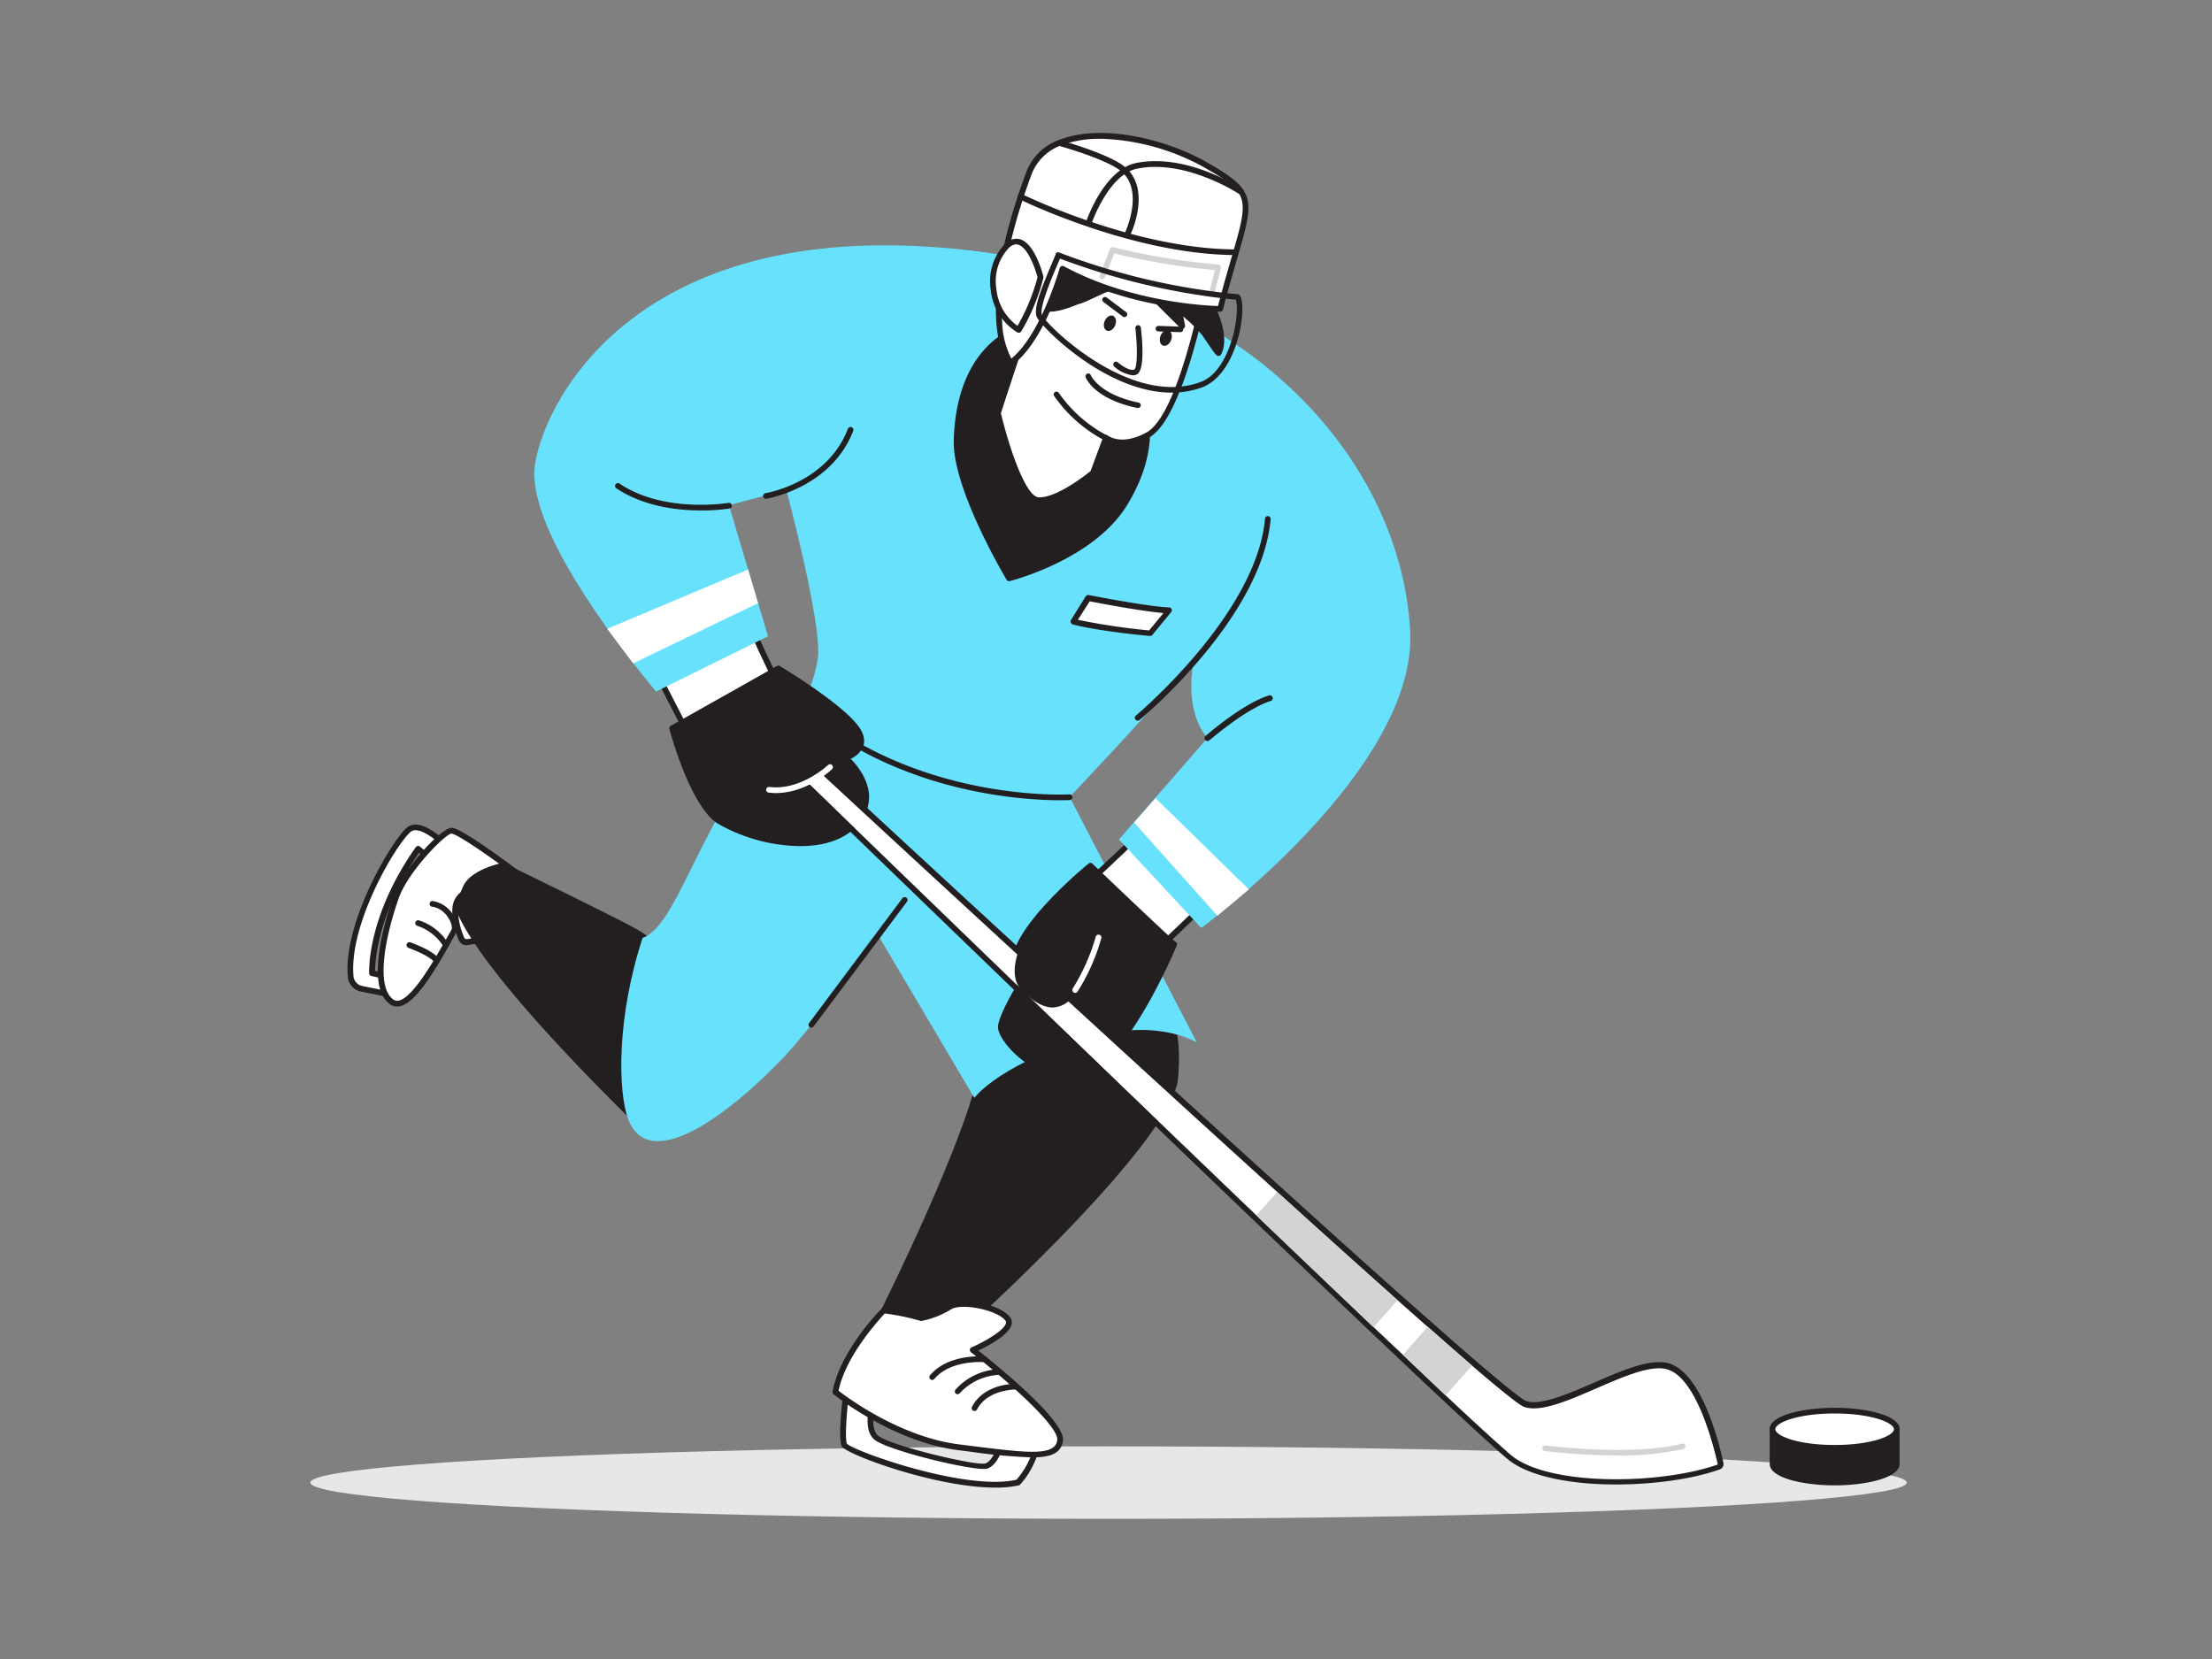 <svg xmlns="http://www.w3.org/2000/svg" viewBox="0 0 400 300"><rect x="0" y="0" width="400" height="300" fill="#808080" stroke="none"/><g id="_203_hockey_flatline" data-name="#203_hockey_flatline"><ellipse cx="200.47" cy="268.1" rx="144.34" ry="6.55" fill="#e6e7e8"/><path d="M320.51,258.45v6.28c0,1.86,5,3.37,11.25,3.37S343,266.59,343,264.73v-6.28Z" fill="#231f20"/><path d="M331.76,268.6c-5.69,0-11.74-1.36-11.74-3.87v-6.28a.49.49,0,0,1,.49-.5H343a.5.5,0,0,1,.5.5v6.28C343.51,267.24,337.46,268.6,331.76,268.6ZM321,258.94v5.79c0,1.2,4.09,2.87,10.75,2.87s10.75-1.67,10.75-2.87v-5.79Z" fill="#231f20"/><ellipse cx="331.76" cy="258.45" rx="11.25" ry="3.37" fill="#fff"/><path d="M331.76,262.33c-5.7,0-11.76-1.36-11.76-3.88s6.06-3.88,11.76-3.88,11.76,1.36,11.76,3.88S337.46,262.33,331.76,262.33Zm0-6.73c-6.65,0-10.73,1.66-10.73,2.85s4.08,2.85,10.73,2.85,10.73-1.66,10.73-2.85S338.41,255.6,331.76,255.6Z" fill="#231f20"/><path d="M153,251.76s-1,8.28-.33,9.55,21.84,9.08,31.4,6.75a14.67,14.67,0,0,0,3.32-6.36l-6.45-.57s-.82,3.36-2.61,3.95-18.14-3.36-20-5.23-.31-6.33-.31-6.33Z" fill="#fff"/><path d="M179.88,269c-10.62,0-26.9-6-27.65-7.46s.11-8.44.28-9.85a.47.47,0,0,1,.24-.38.52.52,0,0,1,.44,0l5,1.76a.52.52,0,0,1,.32.66c-.41,1.15-1.17,4.45.19,5.8,1.79,1.78,17.92,5.63,19.49,5.1,1.25-.41,2.07-2.73,2.28-3.59a.53.53,0,0,1,.55-.39l6.45.58a.49.49,0,0,1,.36.2.52.52,0,0,1,.1.4,15,15,0,0,1-3.45,6.62.53.53,0,0,1-.26.15A18.4,18.4,0,0,1,179.88,269Zm-26.42-16.55c-.44,3.83-.66,7.94-.31,8.61,1.16,1.32,21.48,8.63,30.66,6.52a14.59,14.59,0,0,0,3-5.42l-5.44-.49c-.31,1-1.18,3.35-2.84,3.89-1.92.64-18.51-3.33-20.55-5.35-1.72-1.7-1-5.11-.59-6.38Z" fill="#231f20"/><path d="M83,155.23s-6.35-7.35-9-5.24c-2.51,2-11.48,16.82-10.57,26.67a2.46,2.46,0,0,0,2,2.14l7.11,1.42.24-3.06L67.27,176s-.5-10,8.34-22.5l4.84,4Z" fill="#fff"/><path d="M72.51,180.74H72.4l-7.1-1.42a3,3,0,0,1-2.4-2.61c-.92-10,8.18-25.08,10.76-27.12,3-2.34,9,4.53,9.73,5.32a.5.5,0,0,1,0,.72l-2.55,2.24a.53.53,0,0,1-.67,0l-4.4-3.65c-7.35,10.65-7.91,19.4-7.94,21.32l5.08,1.12a.51.51,0,0,1,.41.54L73,180.26a.55.55,0,0,1-.2.38A.57.57,0,0,1,72.51,180.74Zm2.63-30.61a1.33,1.33,0,0,0-.84.26c-2.49,2-11.27,16.55-10.37,26.22a2,2,0,0,0,1.58,1.69L72,179.6l.16-2-5-1.11a.52.52,0,0,1-.41-.48c0-.41-.4-10.28,8.44-22.82a.56.56,0,0,1,.36-.21.47.47,0,0,1,.39.11l4.5,3.73,1.83-1.6C80.24,152.92,77,150.13,75.14,150.13Z" fill="#231f20"/><path d="M176.18,198.53s-2.87,10.89-16.4,38.48c0,0,5.17,2.73,16.21,1.34,0,0,35.54-32.31,36.51-43.4S210,182.37,210,182.37,188.7,187.27,176.18,198.53Z" fill="#231f20"/><path d="M170,239.25c-6.9,0-10.23-1.71-10.4-1.8a.5.5,0,0,1-.21-.66c13.33-27.21,16.33-38.28,16.36-38.39a.61.61,0,0,1,.15-.24c12.47-11.22,33.8-16.23,34-16.28a.55.55,0,0,1,.31,0c.16.06,3.81,1.77,2.82,13.09-1,11.15-35.21,42.4-36.67,43.72a.45.45,0,0,1-.27.12A48.44,48.44,0,0,1,170,239.25Zm-9.49-2.49c1.44.58,6.46,2.21,15.31,1.12,2.23-2,35.32-32.51,36.23-43,.81-9.25-1.54-11.59-2.11-12-2.17.53-21.61,5.5-33.27,15.91C176.23,200.19,172.84,211.45,160.46,236.76Z" fill="#231f20"/><path d="M193.44,144.16l23,44.37s-7.67-5-22-.21-18.25,10.21-18.25,10.21l-20.26-34.25,10.5-31.68Z" fill="#68e1fd"/><path d="M93.19,157.71s-9.94-7.46-11.49-7.46-8.39,7.22-10.08,12-4.85,16-.82,18.92S82.19,167,83.66,166.14a62.69,62.69,0,0,1,6.2-2.45Z" fill="#fff"/><path d="M71.8,182a2.19,2.19,0,0,1-1.31-.43c-4.6-3.35-.67-15.78.64-19.51,1.67-4.73,8.54-12.37,10.57-12.37h0c1.6,0,9.43,5.79,11.8,7.57a.52.52,0,0,1,.14.66l-3.33,6a.51.51,0,0,1-.28.24,59.09,59.09,0,0,0-6.11,2.41,25.33,25.33,0,0,0-2.42,3.88c-2.61,4.59-6.19,10.87-9.18,11.51A2.37,2.37,0,0,1,71.8,182Zm9.89-31.28c-1.11,0-7.88,6.86-9.58,11.68-2.47,7-4.21,16-1,18.33a1.18,1.18,0,0,0,1,.21c2.54-.55,6.27-7.1,8.5-11,1.56-2.74,2.27-4,2.81-4.27a55.88,55.88,0,0,1,6.1-2.42l3-5.41C87.8,154.33,82.56,150.78,81.69,150.76Z" fill="#231f20"/><path d="M83.39,169.62a1.11,1.11,0,0,0,1.54.74c1.41-.2,2.95-.47,3.89-1.54a3.87,3.87,0,0,0,.85-2.75,7.49,7.49,0,0,0-.83-2.8A5.21,5.21,0,0,0,88,162a3.31,3.31,0,0,0-5.44,1.18C81.92,165,82.73,168,83.39,169.62Z" fill="#fff"/><path d="M84.43,170.93a1.49,1.49,0,0,1-1-.3,1.81,1.81,0,0,1-.55-.82c-.66-1.61-1.56-4.85-.81-6.8A3.93,3.93,0,0,1,85,160.58a3.62,3.62,0,0,1,3.37,1.08A5.47,5.47,0,0,1,89.3,163a7.77,7.77,0,0,1,.88,3,4.34,4.34,0,0,1-1,3.11c-1,1.16-2.58,1.48-4.2,1.72A4.48,4.48,0,0,1,84.43,170.93Zm1.35-9.39a2.64,2.64,0,0,0-.55.06,2.9,2.9,0,0,0-2.16,1.77c-.55,1.45,0,4.15.8,6h0a1,1,0,0,0,.23.39,1.18,1.18,0,0,0,.76,0c1.43-.21,2.77-.47,3.57-1.38a3.27,3.27,0,0,0,.72-2.37,6.78,6.78,0,0,0-.77-2.6,5,5,0,0,0-.73-1.14A2.51,2.51,0,0,0,85.78,161.54Z" fill="#231f20"/><path d="M118.16,205.68s-30-28.38-35.22-41.27c0,0,0-1.17,1.26-4s6.66-3.89,6.66-3.89,18.19,8.85,22.87,11.34,4.58,3.49,4.58,3.49C132.09,173.92,118.16,205.68,118.16,205.68Z" fill="#231f20"/><path d="M118.16,206.18a.51.51,0,0,1-.34-.13c-1.23-1.17-30.15-28.61-35.34-41.45a.51.51,0,0,1,0-.17c0-.13,0-1.37,1.3-4.21,1.39-3,6.78-4.12,7-4.17a.58.58,0,0,1,.32,0c.18.09,18.25,8.88,22.88,11.35,2.68,1.42,4.32,2.64,4.74,3.5a7,7,0,0,1,4.85,3.67c4.75,9-4.54,30.37-4.94,31.27a.47.47,0,0,1-.35.29ZM83.44,164.32C88.28,176.07,114,201,118,204.83c1.54-3.71,8.77-22.06,4.69-29.76a6,6,0,0,0-4.45-3.21.49.49,0,0,1-.4-.46c0-.14-.53-1.07-4.33-3.09-4.38-2.33-20.9-10.37-22.69-11.24-.88.2-5.09,1.29-6.15,3.57A11.24,11.24,0,0,0,83.44,164.32Z" fill="#231f20"/><path d="M176.49,140.66s-23.27,38.89-35.6,51.4-24,18.95-27.27,10.4c-1.9-5-2.14-18.5,2.59-32.88,6.92-2.14,11.84-27.1,27-38.49C157.45,120.41,176.49,140.66,176.49,140.66Z" fill="#68e1fd"/><polygon points="204.97 151.94 197.05 159.38 210.37 170.73 219.79 161.75 204.97 151.94" fill="#fff"/><path d="M210.37,171.25a.46.46,0,0,1-.33-.13l-13.33-11.35a.57.57,0,0,1-.18-.38.55.55,0,0,1,.16-.39l7.93-7.44a.51.51,0,0,1,.64-.05l14.81,9.81a.52.52,0,0,1,.23.38.5.5,0,0,1-.16.42l-9.41,9A.51.51,0,0,1,210.37,171.25Zm-12.55-11.89L210.35,170l8.61-8.22L205,152.59Z" fill="#231f20"/><path d="M135.47,112.24c0,1,6.43,14.05,6.43,14.05l-17.36,6.64-6.23-12.08Z" fill="#fff"/><path d="M124.54,133.45a.52.52,0,0,1-.46-.28l-6.23-12.09a.53.53,0,0,1,0-.39.53.53,0,0,1,.26-.31l17.16-8.6a.51.51,0,0,1,.74.46c.11.91,4,9,6.38,13.82a.53.53,0,0,1,0,.41.52.52,0,0,1-.3.3l-17.35,6.65A.63.63,0,0,1,124.54,133.45ZM119,121.07l5.78,11.22L141.18,126c-1.8-3.64-5.19-10.62-6-13Z" fill="#231f20"/><path d="M255,114c-1.82-32.12-31.6-66.18-87.85-69.43s-70.22,32-70.52,40.72,8.78,23.72,22,39.77l20.25-10-7.06-23.7,10.37-2.77s6.6,24.57,5.69,30.56-4.66,11.89-4.66,11.89,33.55,13.21,50.22,13.07c0,0,14.37-15.1,22.49-24.74,0,0-2.14,8.63,2.41,14.1l-16,18.33,14.88,16S256.38,139.15,255,114Z" fill="#68e1fd"/><path d="M191.7,144.71c-6.47,0-29.27-1.16-47-16.61a.51.51,0,1,1,.68-.77c20.42,17.8,47.75,16.34,48,16.32a.53.53,0,0,1,.55.48.52.52,0,0,1-.48.55S192.81,144.71,191.7,144.71Z" fill="#231f20"/><path d="M184.21,59.66s-10.78,2.58-11.24,20c-.23,8.64,9.49,24.92,9.49,24.92s15.12-3.84,21-13.61,4.65-17.44.46-25.69S184.21,59.66,184.21,59.66Z" fill="#231f20"/><path d="M182.46,105.1a.49.49,0,0,1-.42-.24c-.4-.67-9.8-16.51-9.57-25.19.24-9.17,3.36-14.25,5.94-16.89a13.13,13.13,0,0,1,5.68-3.61h0c.65-.1,16-2.57,20.25,5.91,3.64,7.16,6.1,15.29-.47,26.17-5.94,9.84-20.7,13.69-21.32,13.84Zm1.85-45c-.62.16-10.4,2.92-10.84,19.55-.21,7.73,7.87,22,9.23,24.33,2.31-.66,15.13-4.64,20.36-13.29,6.31-10.47,3.94-18.3.44-25.21C199.58,57.81,184.91,60.05,184.31,60.14Z" fill="#231f20"/><path d="M126.68,92.3c-4.24,0-10.29-.71-15.23-4a.52.52,0,0,1-.14-.72.52.52,0,0,1,.72-.13c8,5.41,19.59,3.51,19.7,3.49a.51.51,0,0,1,.6.42.52.52,0,0,1-.42.6A33.9,33.9,0,0,1,126.68,92.3Z" fill="#231f20"/><path d="M138.51,90.2a.52.52,0,0,1-.51-.44.52.52,0,0,1,.43-.59c.11,0,11.16-1.84,14.89-11.62a.53.53,0,0,1,.67-.3.52.52,0,0,1,.3.67c-4,10.35-15.59,12.25-15.7,12.27Z" fill="#231f20"/><path d="M140.7,120.86l-19.22,10.83s3.61,13.59,8.46,16.77,18.33,6.84,24.32.84S152.87,137,152.87,137s5-1.52,1.68-5.71S140.7,120.86,140.7,120.86Z" fill="#231f20"/><path d="M144.71,153a30.55,30.55,0,0,1-15-4.12c-4.95-3.25-8.52-16.5-8.67-17.06a.49.49,0,0,1,.24-.56l19.22-10.83a.5.5,0,0,1,.5,0c.43.26,10.62,6.38,14,10.59,1.11,1.39,1.49,2.68,1.13,3.84a4.27,4.27,0,0,1-2.3,2.35c1.06,1.07,3.2,3.61,3.33,6.7a7.6,7.6,0,0,1-2.49,5.74C152.17,152.09,148.54,153,144.71,153Zm-22.64-21.07c.61,2.19,4,13.36,8.15,16.12,4.44,2.91,17.86,6.73,23.69.9a6.63,6.63,0,0,0,2.19-5c-.14-3.6-3.52-6.51-3.55-6.54a.51.51,0,0,1-.17-.48.49.49,0,0,1,.34-.37s2-.62,2.4-2a3.29,3.29,0,0,0-1-2.92c-3-3.72-11.87-9.23-13.47-10.2Z" fill="#231f20"/><path d="M200,79.16l-2.34,6.33s-6.11,5.08-9.83,5-7.35-15.76-7.35-15.76,10.49-32.18,14.77-43c0,0,14.44,7.86,24.43,11.9,0,0-4.87,31.15-12.08,35.11C202.66,81.34,200,79.16,200,79.16Z" fill="#fff"/><path d="M187.92,91h-.15c-3.91-.13-7.21-13.48-7.83-16.15a.45.45,0,0,1,0-.28c.1-.32,10.54-32.32,14.78-43.08a.55.55,0,0,1,.31-.29.51.51,0,0,1,.42,0c.14.08,14.53,7.89,24.38,11.87a.51.51,0,0,1,.31.56c-.2,1.28-5,31.44-12.35,35.49-3.86,2.12-6.47,1.36-7.57.81l-2.13,5.75a.54.54,0,0,1-.15.22C197.7,86.1,191.8,91,187.92,91ZM181,74.72c1.39,5.9,4.44,15.13,6.84,15.21,3.26.11,8.56-4.09,9.37-4.75l2.3-6.2a.51.51,0,0,1,.35-.32.54.54,0,0,1,.46.09c.1.09,2.52,1.92,7-.55,6.47-3.56,11.15-30.69,11.76-34.34-8.82-3.61-21-10.07-23.59-11.48C191.27,43.21,181.71,72.45,181,74.72Zm16.65,10.77h0ZM200,79.16h0Z" fill="#231f20"/><path d="M217.33,52.14a34.39,34.39,0,0,0-8.24-8,23.12,23.12,0,0,0-10.48-4.11,3,3,0,0,0-1.7.15c-1.18.6-2.53.57-3.8,1.2a11.3,11.3,0,0,0-3.6,2.8c-1.82,2.17-5.51,10.42-.84,11.49,2.11.49,4.65-.61,6.57-1.36,2.4-.94,4.54-2.2,7-2.89.8-.23,2-1.31,2.85-1.21s2.09,2,2.7,2.64q2.94,3.09,6,6l-.58-3.13a47.69,47.69,0,0,1,4.58,4.52c.27.34,2.49,3.78,2.58,3.51C222.05,60.57,219.12,54.74,217.33,52.14Z" fill="#231f20"/><path d="M220.29,64.36c-.3,0-.58-.31-2.38-3-.25-.38-.45-.66-.51-.75a24,24,0,0,0-3-3l-.42-.38.31,1.64a.51.51,0,0,1-.26.53.5.5,0,0,1-.58-.08c-2-2-4.05-4-6-6-.17-.18-.38-.45-.62-.75-.46-.59-1.32-1.68-1.78-1.74a3.28,3.28,0,0,0-1.45.6,5.81,5.81,0,0,1-1.21.59,27.74,27.74,0,0,0-4.24,1.69c-.87.4-1.78.82-2.71,1.18L195,55c-1.93.77-4.34,1.71-6.45,1.23a3.17,3.17,0,0,1-2.42-2.15c-1-3.12,1.62-8.53,3-10.15A11.85,11.85,0,0,1,192.89,41a8.76,8.76,0,0,1,2.06-.65,7.28,7.28,0,0,0,1.73-.54,3.29,3.29,0,0,1,2-.2,23.67,23.67,0,0,1,10.71,4.19,35,35,0,0,1,8.36,8.07h0c1.85,2.69,4.88,8.7,3.07,12.22a.54.54,0,0,1-.39.28Zm-7.08-9a.54.54,0,0,1,.35.14c.47.46,1,.92,1.5,1.39A25.31,25.31,0,0,1,218.19,60l.54.8c.34.5,1,1.49,1.46,2.1.81-3-1.42-7.81-3.27-10.5a34.1,34.1,0,0,0-8.12-7.83,22.59,22.59,0,0,0-10.26-4,2.53,2.53,0,0,0-1.4.09,8.2,8.2,0,0,1-2,.63,8.19,8.19,0,0,0-1.84.57,11,11,0,0,0-3.44,2.68c-1.44,1.72-3.66,6.63-2.8,9.19a2.15,2.15,0,0,0,1.69,1.5c1.81.42,4.06-.47,5.86-1.18l.42-.16c.9-.36,1.79-.77,2.65-1.17A29.72,29.72,0,0,1,202.1,51a5.55,5.55,0,0,0,1-.49,3.73,3.73,0,0,1,2.08-.73c.8.11,1.55,1,2.43,2.11.22.28.41.52.56.68,1.59,1.67,3.22,3.32,4.86,4.93l-.29-1.58a.49.49,0,0,1,.25-.53A.53.53,0,0,1,213.21,55.32Z" fill="#231f20"/><path d="M205.84,59.3s.86,7.48-.52,8-3.53-1.4-3.53-1.4" fill="#fff"/><path d="M204.81,67.87a6.2,6.2,0,0,1-3.35-1.61.5.5,0,0,1,.66-.75c.5.45,2.13,1.64,3,1.31.52-.32.61-3.8.19-7.46a.5.5,0,0,1,.44-.55.49.49,0,0,1,.55.44c.34,2.93.69,7.94-.83,8.51A2,2,0,0,1,204.81,67.87Z" fill="#231f20"/><ellipse cx="201.45" cy="57.8" rx="1.46" ry="1.03" transform="matrix(0.38, -0.92, 0.92, 0.38, 70.98, 221.82)" fill="#231f20"/><ellipse cx="210.82" cy="61.12" rx="1.46" ry="1.03" transform="translate(81.49 238.48) rotate(-70.07)" fill="#231f20"/><line x1="203.34" y1="56.84" x2="199.82" y2="54.2" fill="#fff"/><path d="M203.34,57.34a.47.47,0,0,1-.3-.1l-3.52-2.64a.51.51,0,0,1-.1-.7.5.5,0,0,1,.7-.1l3.52,2.64a.5.5,0,0,1-.3.9Z" fill="#231f20"/><line x1="209.47" y1="59.43" x2="213.46" y2="59.57" fill="#fff"/><path d="M213.46,60.07h0l-4-.14a.5.5,0,0,1-.48-.52.51.51,0,0,1,.51-.48l4,.14a.5.5,0,0,1,.48.51A.51.51,0,0,1,213.46,60.07Z" fill="#231f20"/><path d="M205.79,73.78h-.1c-7.8-1.61-9.31-5.4-9.37-5.56a.51.51,0,0,1,.29-.65.5.5,0,0,1,.65.29s1.44,3.45,8.63,4.94a.49.49,0,0,1,.39.59A.51.51,0,0,1,205.79,73.78Z" fill="#231f20"/><path d="M220.65,55.87s-15.2,0-28.53-7.27c0,0-3.52,12.72-9.36,17,0,0-6.56-7.7,3.29-34.25,3.66-9.84,21.17-7.61,32-1.5C228.64,35.86,225.77,36.06,220.65,55.87Z" fill="#fff"/><path d="M182.76,66.1a.55.55,0,0,1-.39-.18c-.27-.33-6.64-8.24,3.2-34.77a10,10,0,0,1,6.36-6c7.54-2.75,19,0,26.33,4.21,9,5.12,8.61,6.53,5.43,17.49-.71,2.43-1.59,5.47-2.54,9.13a.51.51,0,0,1-.5.39h0c-.15,0-15.06-.13-28.21-7-.79,2.64-4.13,12.81-9.37,16.64A.57.57,0,0,1,182.76,66.1Zm16.2-41a19.51,19.51,0,0,0-6.68,1.05,9,9,0,0,0-5.74,5.37c-5,13.51-5.66,22-5.32,26.7a15.41,15.41,0,0,0,1.67,6.62c5.37-4.4,8.7-16.24,8.74-16.37a.5.5,0,0,1,.29-.33.48.48,0,0,1,.45,0c11.87,6.43,25.41,7.12,27.89,7.2.91-3.5,1.75-6.41,2.44-8.77,3.18-10.93,3.36-11.58-4.95-16.3A40.89,40.89,0,0,0,199,25.09Z" fill="#231f20"/><path d="M223.23,46.12h0c-18.56-.13-38.69-10-38.89-10.09a.52.52,0,1,1,.46-.93c.19.1,20.12,9.86,38.43,10a.52.52,0,0,1,.52.52A.53.53,0,0,1,223.23,46.12Z" fill="#231f20"/><path d="M196.91,40.74a.5.5,0,0,1-.49-.68c.13-.38,3.28-9.43,9.06-10.59,9.19-1.84,18.86,4.54,19.27,4.81a.52.52,0,0,1-.58.86c-.09-.07-9.72-6.41-18.49-4.65-5.2,1-8.25,9.82-8.28,9.91A.51.51,0,0,1,196.91,40.74Z" fill="#231f20"/><path d="M204,42.63a.54.54,0,0,1-.22-.05.52.52,0,0,1-.25-.69c0-.08,3.64-7.92-1.24-11.26-3.08-2.11-10.75-4.25-10.83-4.27a.52.52,0,0,1,.28-1c.32.09,7.91,2.21,11.14,4.42,5.6,3.84,1.75,12.2,1.58,12.55A.5.5,0,0,1,204,42.63Z" fill="#231f20"/><path d="M219.24,53.19h-.12a.5.5,0,0,1-.36-.61l.94-3.74a126.09,126.09,0,0,1-18.2-3l-1.72,4.32a.5.5,0,0,1-.93-.37L200.74,45a.5.5,0,0,1,.59-.3,121.64,121.64,0,0,0,19,3.14.49.49,0,0,1,.36.21.47.47,0,0,1,.08.41l-1.08,4.31A.5.5,0,0,1,219.24,53.19Z" fill="#d1d3d4"/><path d="M188.18,50.13s-2.32-9.29-6.17-5.57-3.14,11.95,2.2,15.1A37,37,0,0,0,188.18,50.13Z" fill="#fff"/><path d="M184.21,60.17a.48.48,0,0,1-.26-.07,10.23,10.23,0,0,1-4.8-7.77,9.71,9.71,0,0,1,2.5-8.14,2.81,2.81,0,0,1,2.8-.93c2.66.76,4.08,6.13,4.23,6.74a.49.49,0,0,1,0,.24,36.8,36.8,0,0,1-4,9.68A.52.52,0,0,1,184.21,60.17Zm-.4-16a2.14,2.14,0,0,0-1.44.73,8.69,8.69,0,0,0-2.2,7.27A9.31,9.31,0,0,0,184,58.93a35.94,35.94,0,0,0,3.62-8.79c-.42-1.58-1.75-5.4-3.49-5.89A1,1,0,0,0,183.81,44.2Z" fill="#231f20"/><path d="M200,79.66a.54.54,0,0,1-.21,0,25.28,25.28,0,0,1-9.17-8.07.5.5,0,0,1,.14-.69.51.51,0,0,1,.69.13,24.49,24.49,0,0,0,8.77,7.73.5.5,0,0,1,.24.66A.52.52,0,0,1,200,79.66Z" fill="#231f20"/><path d="M211.85,71c-12,0-23.77-12.13-24.38-13.71s.77-5,2.89-10c.25-.59.48-1.14.52-1.26a.41.41,0,0,1,.22-.36.47.47,0,0,1,.46,0,122.44,122.44,0,0,0,32.29,7.54.54.54,0,0,1,.39.25c.81,1.36.43,5.55-.82,9.16C222.08,66.41,220,69,217.5,70A15.86,15.86,0,0,1,211.85,71Zm-20.19-24.2-.38.9c-.93,2.16-3.38,7.89-2.87,9.23.64,1.69,16,16.91,28.74,12.13,3-1.12,4.61-4.71,5.32-6.75,1.24-3.54,1.4-7,1-8.11A125.23,125.23,0,0,1,191.66,46.76Z" fill="#231f20"/><path d="M212.32,170.8c-.35-.1-15.17-14.26-15.17-14.26s-10,8.17-12.84,14.45,3,2.48,3,2.48-6.4,9.81-6.31,12.29,7.13,10.35,14.89,8.13S212.32,170.8,212.32,170.8Z" fill="#231f20"/><path d="M193.09,194.78a13.73,13.73,0,0,1-7.82-2.77c-2.63-1.91-4.74-4.65-4.8-6.23-.07-2,3.53-8,5.39-11a2.39,2.39,0,0,1-2.39,0c-.71-.61-.58-1.88.39-4,2.89-6.31,12.56-14.29,13-14.62a.5.5,0,0,1,.66,0c5.7,5.44,14.37,13.67,15.07,14.18a.56.56,0,0,1,.21.22.53.53,0,0,1,0,.41c-.36.86-8.88,21.13-16.78,23.38A10.42,10.42,0,0,1,193.09,194.78ZM187.28,173a.54.54,0,0,1,.36.14.51.51,0,0,1,.06.63c-2.54,3.88-6.3,10.28-6.23,12,0,1,1.62,3.45,4.39,5.47,1.85,1.34,5.6,3.42,9.87,2.2,6.92-2,14.84-19.81,16-22.47-1-.82-4.05-3.66-14.6-13.73-1.75,1.49-9.86,8.53-12.36,14-1.08,2.37-.69,2.81-.64,2.85.34.29,1.81-.28,2.89-1A.47.47,0,0,1,187.28,173Z" fill="#231f20"/><path d="M310.64,264.82c-10.05,3.56-29.56,3.95-36.82-1.26-1.23-.89-5.76-5-12.41-11.23L253.68,245c-1.7-1.6-3.46-3.27-5.3-5-6.41-6.09-13.63-13-21.2-20.22-36.46-34.93-80.86-78-80.86-78a2.3,2.3,0,0,1,2.2-2s45.79,42.45,82.44,75.65c7.86,7.12,15.3,13.82,21.77,19.58,1.91,1.69,3.73,3.31,5.46,4.83,3,2.64,5.68,5,8,7,5.18,4.44,8.58,7.17,9.42,7.46,5.66,2,19-7.85,25.33-6.91S310.64,264.82,310.64,264.82Z" fill="#fff"/><path d="M148.52,139.89s45.79,42.45,82.44,75.65c7.86,7.12,15.3,13.82,21.77,19.58,1.91,1.69,3.73,3.31,5.46,4.83,3,2.64,5.68,5,8,7,5.18,4.44,8.58,7.17,9.42,7.46a5.28,5.28,0,0,0,1.73.27c6,0,16.69-7.25,22.69-7.25a5.33,5.33,0,0,1,.91.07c6.35.92,9.69,17.33,9.69,17.33-4.77,1.69-11.68,2.67-18.4,2.67-7.42,0-14.61-1.19-18.42-3.93-1.23-.89-5.76-5-12.41-11.23L253.68,245c-1.7-1.6-3.46-3.27-5.3-5-6.41-6.09-13.63-13-21.2-20.22-36.46-34.93-80.86-78-80.86-78a2.3,2.3,0,0,1,2.2-2m0-1h0a3.29,3.29,0,0,0-3.21,2.83,1.06,1.06,0,0,0,.3.91c.45.43,44.82,43.41,80.87,77.94,8.79,8.41,15.53,14.84,21.2,20.23l.44.42,4.86,4.6c2.81,2.66,5.4,5.11,7.74,7.29,7.21,6.75,11.3,10.45,12.51,11.32,3.65,2.62,10.58,4.12,19,4.12,6.92,0,13.92-1,18.74-2.72a1,1,0,0,0,.67-1.18c-.36-1.76-3.68-17.15-10.55-18.16a8.84,8.84,0,0,0-1.06-.07c-3.21,0-7.36,1.8-11.76,3.71-4,1.74-8.15,3.53-10.93,3.53a4.16,4.16,0,0,1-1.39-.2c-.33-.13-1.87-1.09-9.09-7.27-2.51-2.16-5.2-4.51-8-7-1.39-1.21-2.82-2.49-4.32-3.81l-1.14-1c-6.24-5.55-13.56-12.14-21.76-19.58-36.23-32.81-82-75.21-82.44-75.64a1.06,1.06,0,0,0-.7-.27Z" fill="#231f20"/><path d="M188.11,165.39s-6.77,9.55-3,13.31c5.92,5.9,8.65,2.14,11.39-3.24" fill="#231f20"/><path d="M190.4,182.19c-1.68,0-3.53-1-5.64-3.14-4-4,2.66-13.54,3-14a.5.5,0,0,1,.69-.12.51.51,0,0,1,.12.7c-.07.09-6.49,9.25-3.06,12.67,2.14,2.13,3.91,3,5.42,2.81,2-.32,3.48-2.6,5.17-5.92a.49.49,0,0,1,.67-.22.5.5,0,0,1,.22.67c-1.54,3-3.27,6-5.91,6.45A4.23,4.23,0,0,1,190.4,182.19Z" fill="#231f20"/><path d="M194.43,179.54a.5.5,0,0,1-.29-.09.52.52,0,0,1-.14-.72,36.84,36.84,0,0,0,4.15-9.34.51.51,0,0,1,1,.28,36.48,36.48,0,0,1-4.29,9.64A.51.51,0,0,1,194.43,179.54Z" fill="#fff"/><path d="M140.3,143.41a9.65,9.65,0,0,1-1.3-.08.52.52,0,0,1-.45-.57.52.52,0,0,1,.57-.45c5.8.68,10.61-4,10.66-4a.52.52,0,0,1,.72.74C150.31,139.21,146,143.41,140.3,143.41Z" fill="#fff"/><path d="M79,174.29a.53.53,0,0,1-.46-.28c0-.06-.75-1.15-4.67-2.6a.52.52,0,0,1,.36-1c4.39,1.63,5.14,2.89,5.24,3.12a.51.51,0,0,1-.26.68A.5.5,0,0,1,79,174.29Z" fill="#231f20"/><path d="M80.65,171.43a.51.51,0,0,1-.46-.28,8.81,8.81,0,0,0-4.76-3.74.52.52,0,0,1-.31-.66.52.52,0,0,1,.66-.31,9.64,9.64,0,0,1,5.33,4.25.52.52,0,0,1-.23.69A.59.59,0,0,1,80.65,171.43Z" fill="#231f20"/><path d="M82.18,168.77a.56.56,0,0,1-.27-.08.51.51,0,0,1-.18-.69,3.35,3.35,0,0,0-.62-1.93,4.16,4.16,0,0,0-2.86-2.1.52.52,0,1,1,.15-1,5.3,5.3,0,0,1,3.89,3.14,3,3,0,0,1,.33,2.43A.52.52,0,0,1,82.18,168.77Z" fill="#231f20"/><path d="M159.78,237s-7.4,7.42-8.71,14.68c0,0,10.47,8.55,22.39,10s17.72,2.47,18.25-1.23-15.79-16.36-15.79-16.36,8-3.45,6.31-5.63-8.52-3.49-10.56-2.09a16,16,0,0,1-5.06,2A37.42,37.42,0,0,0,159.78,237Z" fill="#fff"/><path d="M186.62,263.54a100.24,100.24,0,0,1-10.93-1l-2.3-.29c-11.92-1.47-22.54-10-22.65-10.13a.54.54,0,0,1-.18-.49c1.33-7.34,8.55-14.65,8.86-15a.54.54,0,0,1,.37-.15,36,36,0,0,1,6.84,1.36,15.65,15.65,0,0,0,4.75-1.88c2.3-1.57,9.46-.17,11.26,2.21a1.57,1.57,0,0,1,.27,1.39c-.49,1.87-4.28,3.85-6,4.67,3.36,2.65,15.82,12.74,15.31,16.31C191.9,262.78,190.06,263.54,186.62,263.54Zm-35-12.06c1.62,1.26,11.24,8.4,21.88,9.72l2.3.29c10,1.24,15,1.87,15.38-1.08.35-2.49-9.38-11.06-15.6-15.88a.55.55,0,0,1-.19-.48.52.52,0,0,1,.31-.41c2.2-.95,5.84-3,6.19-4.33a.52.52,0,0,0-.09-.51c-1.46-1.93-8-3.24-9.86-2a16.1,16.1,0,0,1-5.25,2.06.43.43,0,0,1-.25,0,40.14,40.14,0,0,0-6.46-1.34C159,238.62,152.94,245.13,151.64,251.48Z" fill="#231f20"/><path d="M168.57,249.54a.54.54,0,0,1-.33-.12.52.52,0,0,1-.06-.73c3.32-3.93,9.64-3.42,9.91-3.39a.5.5,0,0,1,.46.56.51.51,0,0,1-.56.46c-.06,0-6.05-.48-9,3A.52.52,0,0,1,168.57,249.54Z" fill="#231f20"/><path d="M173.16,252.12a.55.55,0,0,1-.34-.13.52.52,0,0,1,0-.73,11.08,11.08,0,0,1,8-3.67.52.52,0,0,1,.5.53.56.56,0,0,1-.53.5,10.28,10.28,0,0,0-7.24,3.32A.5.5,0,0,1,173.16,252.12Z" fill="#231f20"/><path d="M176.22,255.15a.53.53,0,0,1-.24-.06.52.52,0,0,1-.21-.7c2.25-4.28,7.83-4.17,8.07-4.16a.51.51,0,0,1,.5.53.49.49,0,0,1-.53.5s-5.18-.1-7.13,3.61A.51.51,0,0,1,176.22,255.15Z" fill="#231f20"/><path d="M146.72,185.82a.51.51,0,0,1-.41-.82l16.87-22.57a.52.52,0,0,1,.72-.1.51.51,0,0,1,.11.72l-16.88,22.56A.49.49,0,0,1,146.72,185.82Z" fill="#231f20"/><path d="M205.73,130.32a.52.52,0,0,1-.39-.19.51.51,0,0,1,.06-.73c.22-.18,21.83-18.35,23.35-35.6a.53.53,0,0,1,.55-.47.5.5,0,0,1,.47.56c-1.55,17.68-22.8,35.55-23.71,36.31A.5.5,0,0,1,205.73,130.32Z" fill="#231f20"/><polygon points="114.5 119.96 137.08 109.06 135.27 102.98 109.81 113.71 114.5 119.96" fill="#fff"/><polygon points="205.08 148.74 220.15 165.6 225.83 160.83 208.97 144.34 205.08 148.74" fill="#fff"/><path d="M218.33,134a.49.49,0,0,1-.38-.18.51.51,0,0,1,.05-.73c.27-.24,6.76-5.88,11.47-7.33a.51.51,0,1,1,.31,1c-4.5,1.39-11,7.07-11.11,7.13A.47.47,0,0,1,218.33,134Z" fill="#231f20"/><path d="M196.81,108.12s10.64,2.1,14.62,2.23l-3.4,4.14s-9.37-.85-13.9-2.07Z" fill="#fff"/><path d="M208,115H208c-.39,0-9.47-.87-14-2.08a.54.54,0,0,1-.35-.31.55.55,0,0,1,0-.47l2.68-4.3a.51.51,0,0,1,.54-.23c.1,0,10.64,2.09,14.54,2.23a.5.5,0,0,1,.45.3.53.53,0,0,1-.07.54l-3.41,4.14A.49.49,0,0,1,208,115Zm-13.09-2.92A120.27,120.27,0,0,0,207.8,114l2.59-3.14c-4-.34-11.59-1.78-13.33-2.12Z" fill="#231f20"/><path d="M292.45,263.19a114.92,114.92,0,0,1-13.1-.8.5.5,0,1,1,.13-1c.15,0,15.5,2,24.68-.33a.5.5,0,0,1,.61.36.51.51,0,0,1-.37.61A51.92,51.92,0,0,1,292.45,263.19Z" fill="#d1d3d4"/><path d="M266.2,246.94l-4.79,5.39L253.68,245l4.51-5.09C261.17,242.59,263.87,244.94,266.2,246.94Z" fill="#d1d3d4"/><path d="M252.73,235.12l-4.35,4.9c-6.41-6.09-13.63-13-21.2-20.22l3.78-4.26C238.82,222.66,246.26,229.36,252.73,235.12Z" fill="#d1d3d4"/></g></svg>
